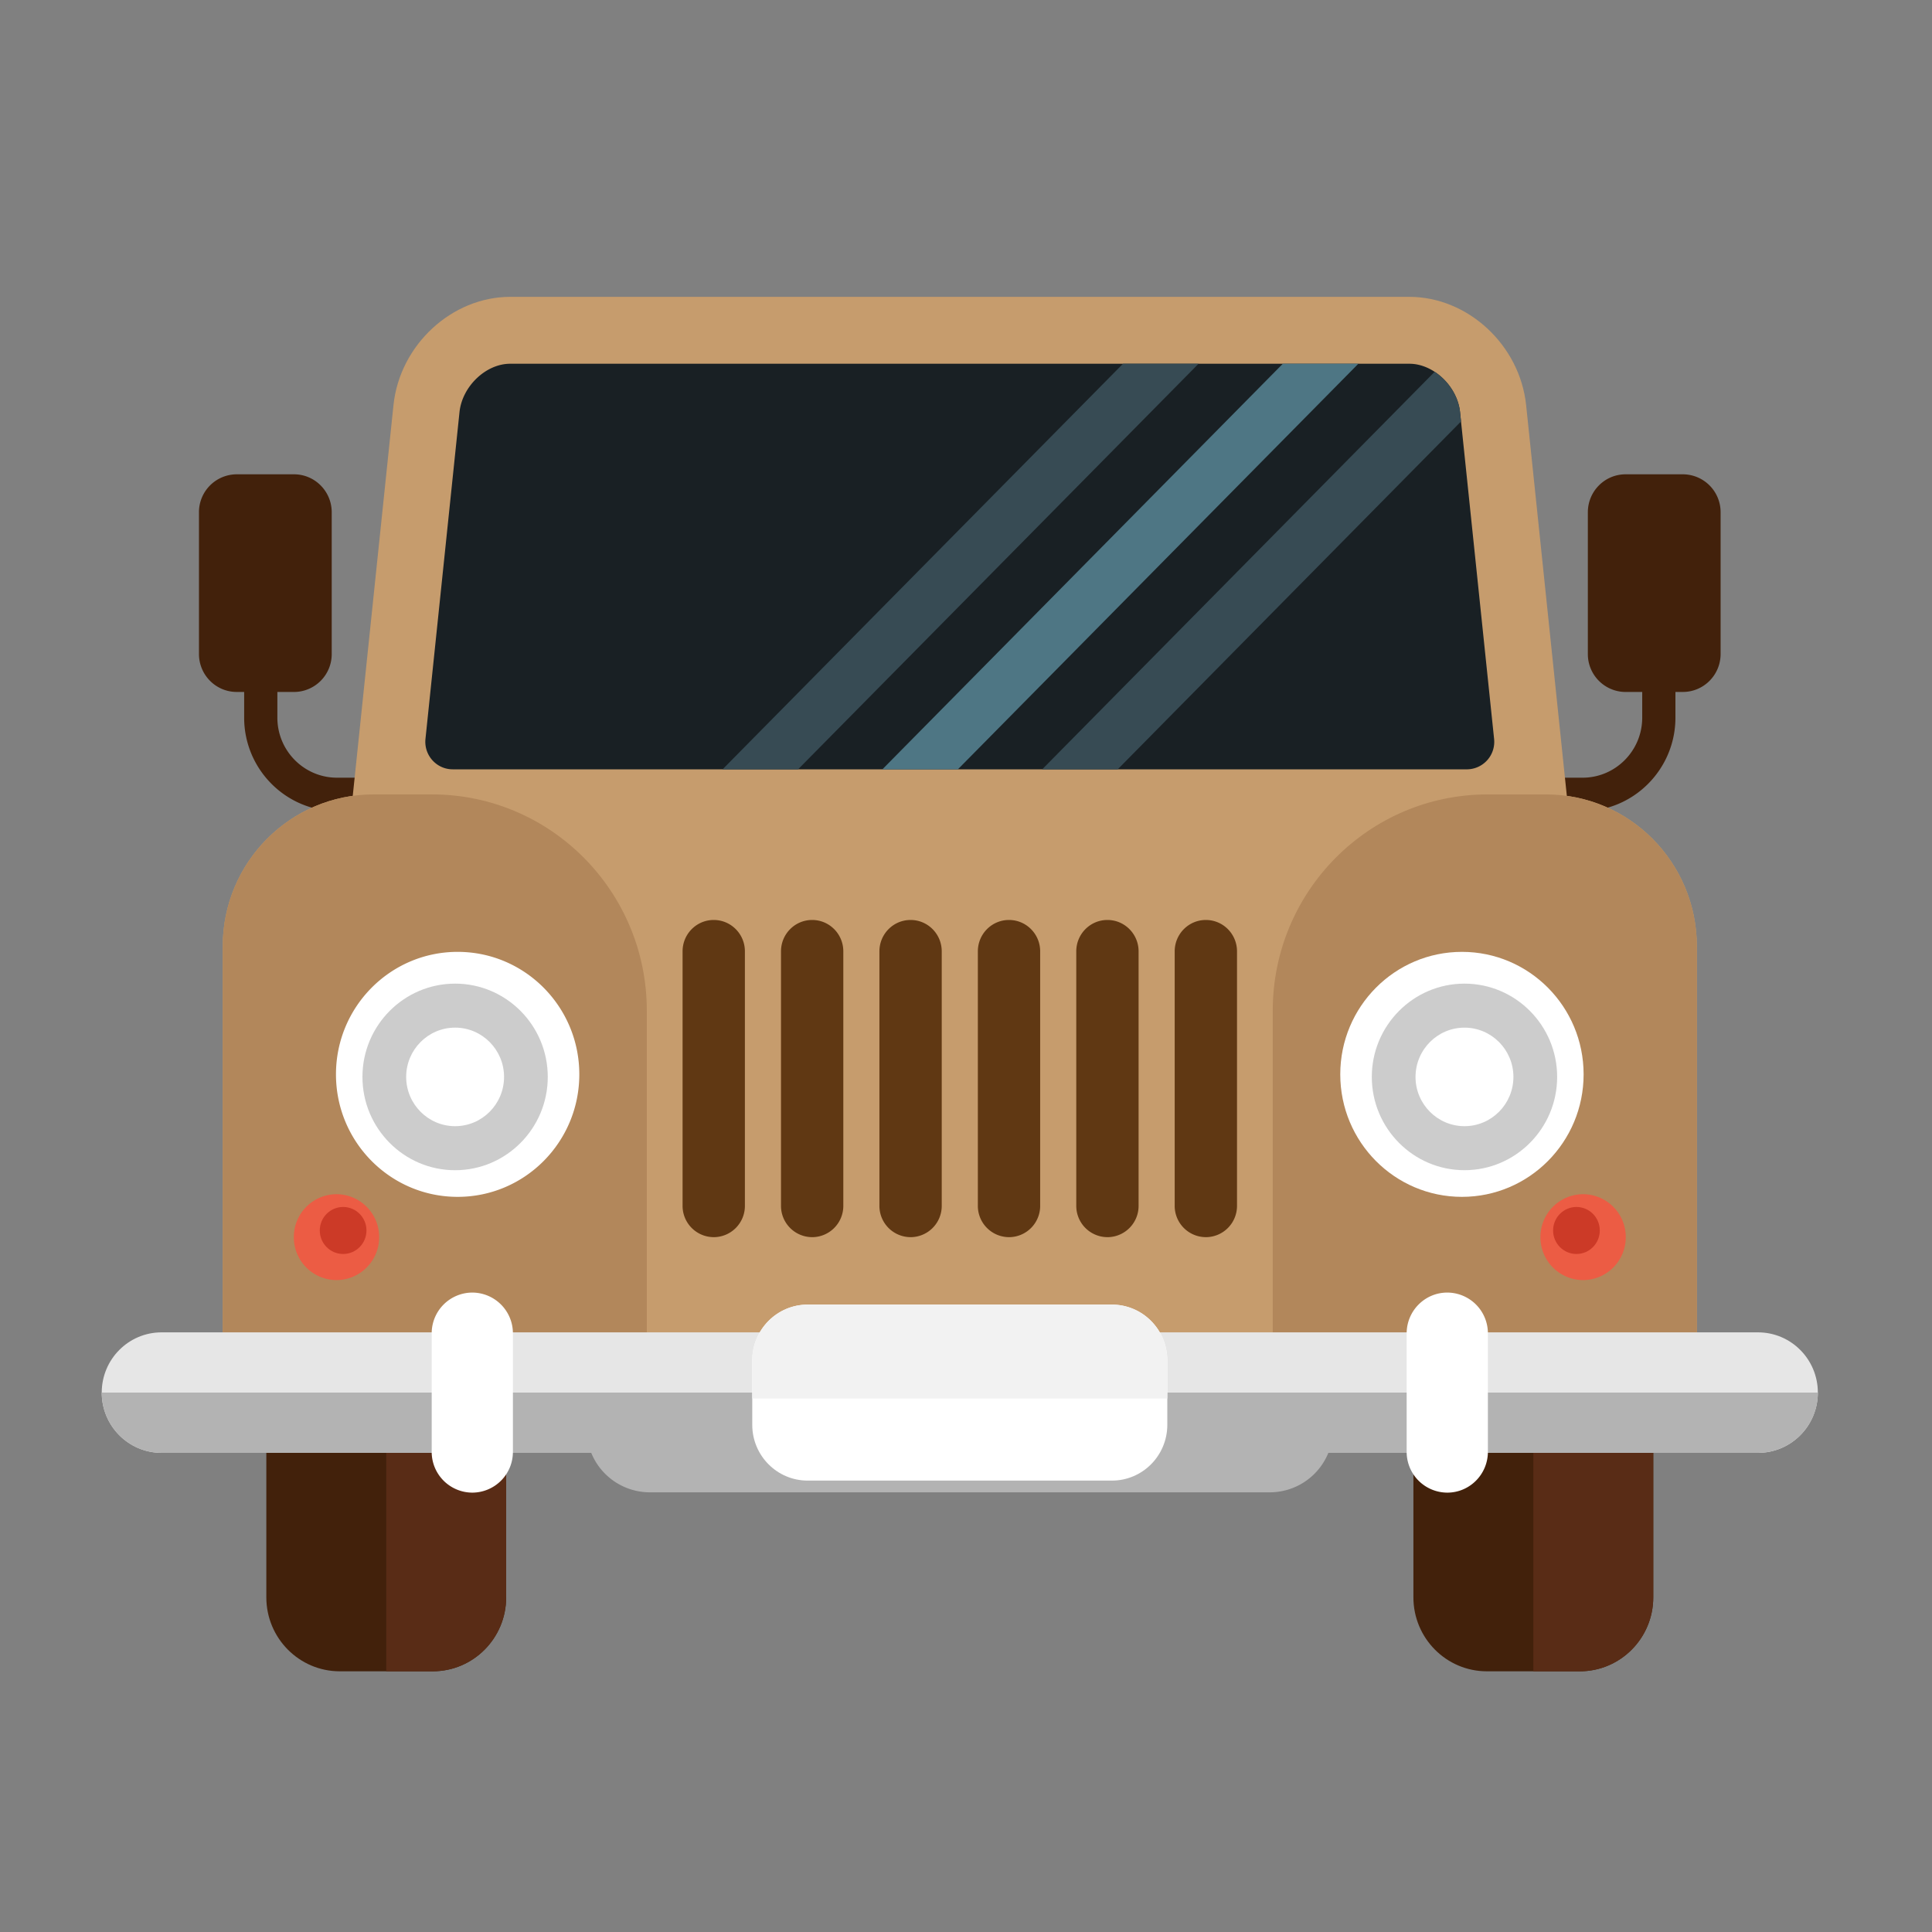 <svg xmlns="http://www.w3.org/2000/svg" width="120" height="120"><rect width="100%" height="100%" fill="#808080" stroke="none"/><g fill="none" fill-rule="evenodd"><path fill="#42210B" d="M20.932 48.304c-2.043 0-3.704-1.672-3.704-3.729V42.98h1.032a2.352 2.352 0 0 0 2.344-2.36v-8.8c0-1.304-1.05-2.36-2.344-2.36h-3.557a2.352 2.352 0 0 0-2.345 2.36v8.798c0 1.304 1.05 2.36 2.345 2.36h.462v1.596c0 3.202 2.587 5.806 5.767 5.806h6.609v-2.077h-6.61zm77.365 0c2.043 0 3.704-1.672 3.704-3.729V42.98h-1.033a2.352 2.352 0 0 1-2.344-2.36v-8.8c0-1.304 1.05-2.36 2.344-2.36h3.558a2.352 2.352 0 0 1 2.344 2.36v8.798c0 1.304-1.05 2.36-2.344 2.36h-.462v1.596c0 3.202-2.587 5.806-5.767 5.806h-6.61v-2.077h6.61z"/><path fill="#C69C6D" d="M97.58 51.938H21.649l2.79-26.772c.39-3.749 3.633-6.728 7.25-6.728h55.85c3.618 0 6.86 2.979 7.252 6.728l2.789 26.772z"/><path fill="#42210B" d="M26.874 103.808h-5.767c-2.521 0-4.565-2.058-4.565-4.596V77.88h14.897v21.332c0 2.538-2.043 4.596-4.565 4.596"/><path fill="#592C16" d="M31.44 99.212V77.88h-7.45v25.928h2.884c2.521 0 4.565-2.057 4.565-4.596"/><path fill="#42210B" d="M98.121 103.808h-5.766c-2.522 0-4.566-2.058-4.566-4.596V77.88h14.898v21.332c0 2.538-2.044 4.596-4.566 4.596"/><path fill="#592C16" d="M102.687 99.212V77.88h-7.449v25.928h2.883c2.522 0 4.566-2.057 4.566-4.596"/><path fill="#C69C6D" d="M105.395 89.18H13.834V58.779c0-5.212 4.196-9.437 9.372-9.437h72.817c5.176 0 9.372 4.225 9.372 9.437v30.4z"/><path fill="#B2875B" d="M13.833 58.778V89.18h26.342v-26.4c0-7.421-5.975-13.438-13.347-13.438h-3.622c-5.176 0-9.373 4.225-9.373 9.436m65.22 4.002v26.4h26.342V58.779c0-5.212-4.196-9.436-9.372-9.436H92.4c-7.372 0-13.348 6.016-13.348 13.437"/><path fill="#E6E6E6" d="M109.193 90.24H10.036c-2.053 0-3.717-1.676-3.717-3.743s1.664-3.742 3.717-3.742h99.157c2.053 0 3.717 1.675 3.717 3.742s-1.664 3.742-3.717 3.742"/><path fill="#B3B3B3" d="M6.319 86.497c0 2.067 1.664 3.742 3.717 3.742h26.687a3.933 3.933 0 0 0 3.637 2.452h38.51a3.93 3.93 0 0 0 3.636-2.452h26.688c2.053 0 3.717-1.675 3.717-3.742H6.319z"/><path fill="#FFF" d="M69.062 91.963H50.167c-1.902 0-3.443-1.552-3.443-3.466v-4c0-1.914 1.541-3.466 3.443-3.466h18.895c1.901 0 3.442 1.552 3.442 3.466v4c0 1.914-1.541 3.466-3.442 3.466"/><path fill="#F2F2F2" d="M69.062 81.031H50.167c-1.902 0-3.443 1.552-3.443 3.466v2.366h25.78v-2.366c0-1.914-1.541-3.466-3.442-3.466"/><path fill="#FFF" d="M89.893 92.71a2.531 2.531 0 0 1-2.523-2.54v-7.346c0-1.403 1.13-2.54 2.523-2.54a2.531 2.531 0 0 1 2.523 2.54v7.346c0 1.402-1.13 2.54-2.523 2.54m-60.557 0a2.531 2.531 0 0 1-2.523-2.54v-7.346a2.531 2.531 0 0 1 2.523-2.54 2.531 2.531 0 0 1 2.522 2.54v7.346a2.53 2.53 0 0 1-2.522 2.54m6.646-25.98c0 4.203-3.384 7.609-7.557 7.609-4.174 0-7.557-3.406-7.557-7.608s3.383-7.609 7.557-7.609c4.173 0 7.557 3.407 7.557 7.609"/><path fill="#CCC" d="M28.268 63.828c-1.677 0-3.04 1.373-3.04 3.061s1.363 3.06 3.04 3.06c1.676 0 3.04-1.372 3.04-3.06s-1.364-3.061-3.04-3.061m0 8.856c-3.174 0-5.756-2.6-5.756-5.795s2.582-5.794 5.756-5.794c3.173 0 5.755 2.599 5.755 5.794 0 3.195-2.582 5.795-5.755 5.795"/><path fill="#EC5C44" d="M23.55 76.842a2.659 2.659 0 0 1-2.65 2.667 2.658 2.658 0 0 1-2.65-2.667 2.659 2.659 0 0 1 2.65-2.668 2.659 2.659 0 0 1 2.65 2.668"/><path fill="#CC3A27" d="M22.762 76.427c0 .806-.649 1.46-1.45 1.46-.8 0-1.45-.654-1.45-1.46 0-.806.65-1.46 1.45-1.46.801 0 1.45.654 1.45 1.46"/><path fill="#FFF" d="M83.246 66.73c0 4.203 3.384 7.609 7.558 7.609 4.173 0 7.557-3.406 7.557-7.608s-3.384-7.609-7.557-7.609c-4.174 0-7.558 3.407-7.558 7.609"/><path fill="#CCC" d="M87.92 66.889c0 1.688 1.365 3.06 3.041 3.06 1.677 0 3.04-1.372 3.04-3.06s-1.363-3.06-3.04-3.06c-1.676 0-3.04 1.372-3.04 3.06m-2.716 0c0-3.195 2.582-5.794 5.756-5.794 3.173 0 5.756 2.599 5.756 5.794 0 3.195-2.583 5.794-5.756 5.794-3.174 0-5.756-2.6-5.756-5.794"/><path fill="#EC5C44" d="M95.679 76.842a2.659 2.659 0 0 0 2.65 2.667 2.658 2.658 0 0 0 2.65-2.667 2.659 2.659 0 0 0-2.65-2.668 2.659 2.659 0 0 0-2.65 2.668"/><path fill="#CC3A27" d="M96.466 76.427c0 .806.65 1.46 1.45 1.46.801 0 1.45-.654 1.45-1.46 0-.806-.649-1.46-1.45-1.46-.8 0-1.45.654-1.45 1.46"/><path fill="#603813" d="M44.331 76.842a1.942 1.942 0 0 1-1.935-1.949V59.09c0-1.077.866-1.949 1.935-1.949 1.07 0 1.936.872 1.936 1.949v15.803a1.942 1.942 0 0 1-1.936 1.95m6.113-.001a1.942 1.942 0 0 1-1.935-1.949V59.09c0-1.077.867-1.949 1.935-1.949 1.07 0 1.936.872 1.936 1.949v15.803a1.942 1.942 0 0 1-1.936 1.95m6.114-.001a1.942 1.942 0 0 1-1.936-1.949V59.09c0-1.077.867-1.949 1.936-1.949s1.935.872 1.935 1.949v15.803a1.942 1.942 0 0 1-1.935 1.95m6.112-.001a1.942 1.942 0 0 1-1.934-1.949V59.09c0-1.077.866-1.949 1.935-1.949s1.936.872 1.936 1.949v15.803a1.942 1.942 0 0 1-1.936 1.95m6.113-.001a1.942 1.942 0 0 1-1.935-1.949V59.09c0-1.077.866-1.949 1.935-1.949s1.936.872 1.936 1.949v15.803a1.942 1.942 0 0 1-1.936 1.95m6.113-.001a1.942 1.942 0 0 1-1.935-1.949V59.09c0-1.077.867-1.949 1.935-1.949 1.07 0 1.936.872 1.936 1.949v15.803a1.942 1.942 0 0 1-1.936 1.95"/><path fill="#192024" d="M28.119 47.784c-1.01 0-1.798-.88-1.692-1.892L28.54 25.6c.167-1.602 1.639-3.007 3.148-3.007h55.85c1.51 0 2.981 1.405 3.149 3.008l2.114 20.292a1.708 1.708 0 0 1-1.692 1.892H28.12z"/><path fill="#374B54" d="M69.752 22.592 44.88 47.784h4.69l24.874-25.192z"/><path fill="#4E7684" d="M79.679 22.592 54.806 47.784h4.69L84.37 22.592z"/><path fill="#374B54" d="M90.688 25.6c-.107-1.02-.742-1.958-1.578-2.507L64.733 47.784h4.69l21.325-21.607-.06-.577z"/></g></svg>